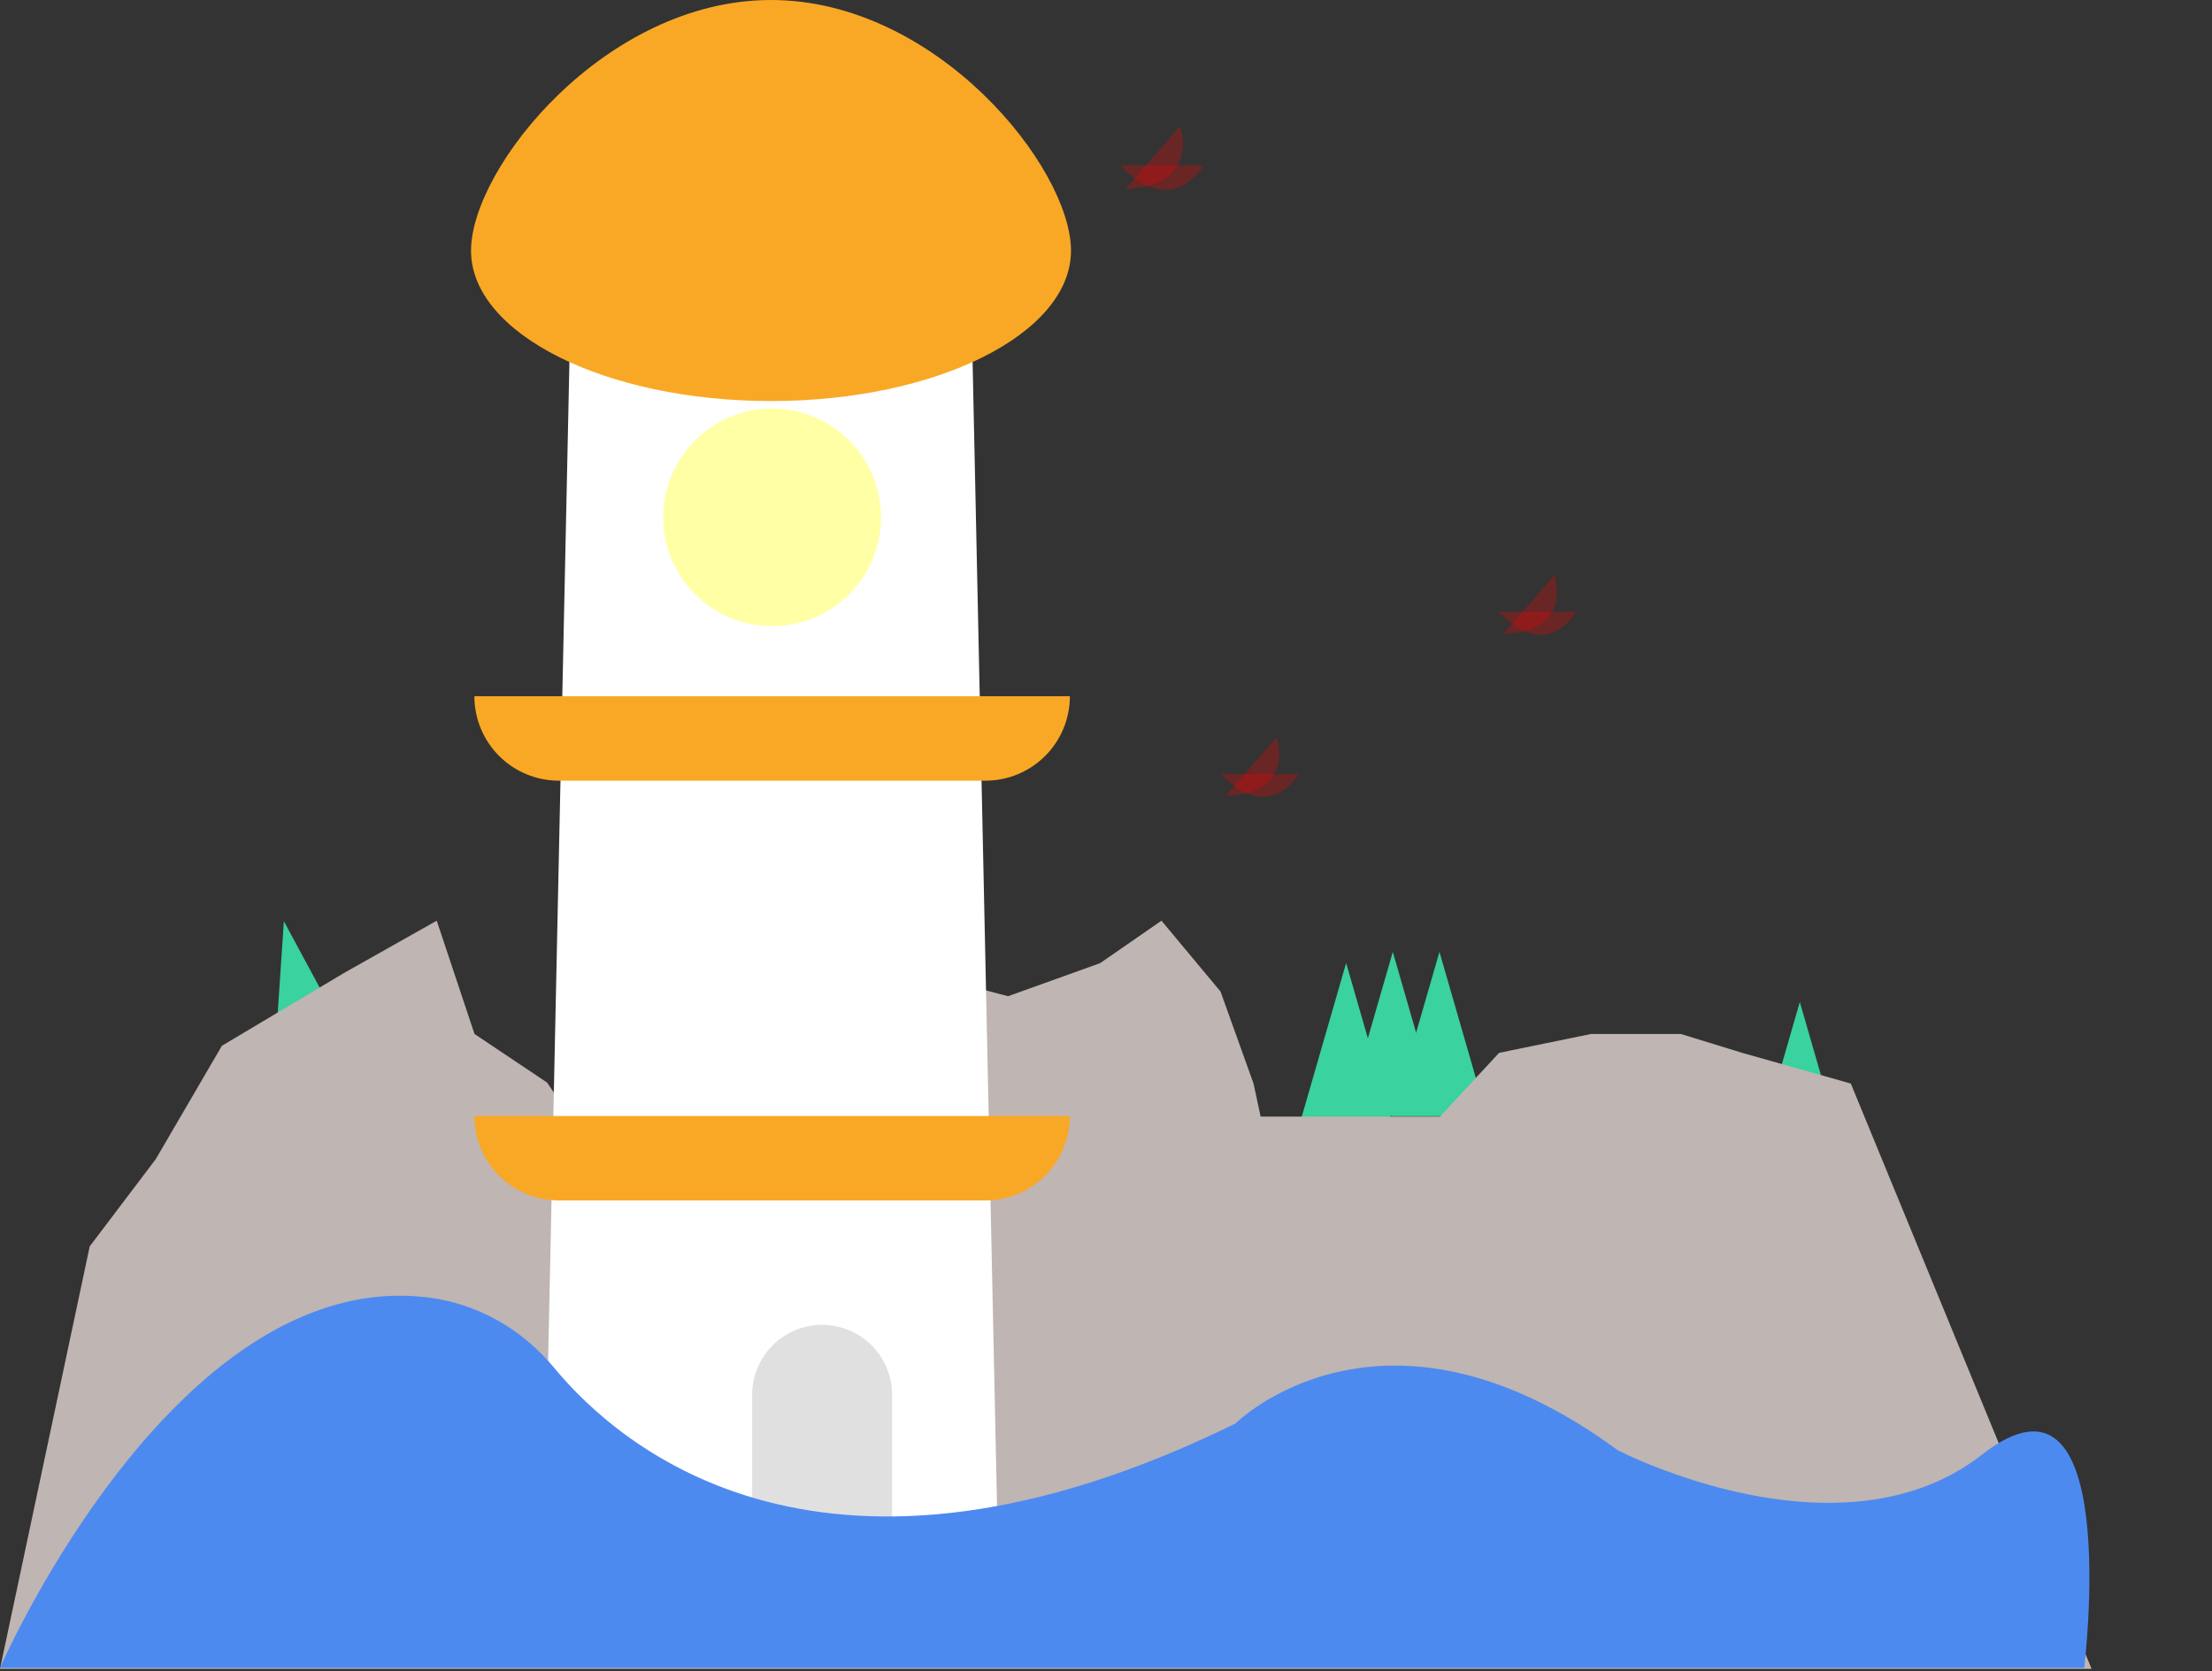 <svg width="937" height="708" viewBox="0 0 937 708" fill="none" xmlns="http://www.w3.org/2000/svg">
<rect x="0" y="0" width="937" height="708" fill="#333333" stroke="none"/>
<g id="lighthouse" clip-path="url(#clip0)">
<g id="middle-trees">
<path id="Vector" d="M570.22 408.02L580.26 442.79L590.3 477.56H570.22H550.14L560.18 442.79L570.22 408.02Z" fill="#3AD29F"/>
<path id="Vector_2" d="M589.99 403.31L600.02 438.08L610.06 472.86H589.99H569.91L579.95 438.08L589.99 403.31Z" fill="#3AD29F"/>
<path id="Vector_3" d="M609.75 403.31L619.79 438.08L629.83 472.86H609.75H589.67L599.71 438.08L609.75 403.31Z" fill="#3AD29F"/>
</g>
<path id="right-tree" d="M762.4 424.54L772.44 459.31L782.48 494.09H762.4H742.32L752.36 459.31L762.4 424.54Z" fill="#3AD29F"/>
<path id="left-tree" d="M120.25 390.33L137.44 422.18L154.63 454.03L135.02 458.29L115.4 462.56L117.82 426.44L120.25 390.33Z" fill="#3AD29F"/>
<path id="mountain" d="M0 707.09L38 528.09L66 491.09L94 443.09L146 412.09L185 390.09L201 438.09L231.74 458.67L251 487.09L281 477.09L319 446.09L348 438.09L389 412.09L427 422.09L466 408.09L492 390.09L517 420.09L531 459.09L534 473.09H570H610L635 446.09L674 438.09H712L738 446.09L784 459.09L886 707.09H0Z" fill="#BFB5B2"/>
<g id="right-crow">
<path id="Vector_4" opacity="0.3" d="M634.85 259.2H667.79C667.79 259.2 655.38 281.16 634.85 259.2Z" fill="#EA0505"/>
<path id="Vector_5" opacity="0.3" d="M636.84 268.54L658.44 243.67C658.44 243.67 666.88 267.44 636.84 268.54Z" fill="#EA0505"/>
</g>
<g id="middle-crow">
<path id="Vector_6" opacity="0.3" d="M517.2 327.91H550.14C550.14 327.91 537.73 349.87 517.2 327.91Z" fill="#EA0505"/>
<path id="Vector_7" opacity="0.3" d="M519.19 337.25L540.78 312.38C540.78 312.38 549.23 336.15 519.19 337.25Z" fill="#EA0505"/>
</g>
<g id="left-crow">
<path id="Vector_8" class="left-section" opacity="0.3" d="M474.59 70.01H509.92C509.92 70.01 496.61 93.61 474.59 70.01Z" fill="#EA0505"/>
<path id="Vector_9" class="right-section" opacity="0.3" d="M476.72 80.04L499.89 53.35C499.89 53.35 508.95 78.85 476.72 80.04Z" fill="#EA0505"/>
</g>
<g id="lighthouse-main">
<path id="Vector_10" d="M423.08 672.4H230.13L241.42 143.43H411.78L423.08 672.4Z" fill="white"/>
<path id="Vector_11" d="M200.95 472.86H453.2C453.2 482.347 449.431 491.445 442.723 498.153C436.015 504.861 426.917 508.63 417.43 508.63H236.72C227.233 508.63 218.135 504.861 211.427 498.153C204.719 491.445 200.95 482.347 200.95 472.86V472.86Z" fill="#F9A826"/>
<path id="Vector_12" d="M200.95 295H453.2C453.2 304.487 449.431 313.585 442.723 320.293C436.015 327.001 426.917 330.77 417.43 330.77H236.72C227.233 330.77 218.135 327.001 211.427 320.293C204.719 313.585 200.95 304.487 200.95 295V295Z" fill="#F9A826"/>
<path id="window" d="M327.07 265.32C352.541 265.32 373.19 244.671 373.19 219.2C373.19 193.729 352.541 173.08 327.07 173.08C301.599 173.08 280.95 193.729 280.95 219.2C280.95 244.671 301.599 265.32 327.07 265.32Z" fill="#FFFFA5"/>
<path id="door" d="M377.9 672.4H318.6V590.98C318.6 583.116 321.724 575.575 327.284 570.014C332.845 564.454 340.386 561.33 348.25 561.33V561.33C356.113 561.333 363.653 564.457 369.213 570.017C374.773 575.577 377.897 583.117 377.9 590.98V672.4Z" fill="#E0E0E0"/>
<path id="Vector_13" d="M453.67 106.21C453.67 141.4 396.78 169.92 326.6 169.92C256.42 169.92 199.53 141.4 199.53 106.21C199.53 71.02 256.42 0 326.6 0C396.78 0 453.67 71.03 453.67 106.21Z" fill="#F9A826"/>
</g>
<path id="water" d="M882.87 706.668H0C0 706.668 57 575.668 143.4 552.488C155.854 549.076 168.859 548.156 181.67 549.778C202.51 552.428 221.36 563.358 234.75 579.548C263.07 613.788 349.8 688.398 523.33 603.138C523.33 603.138 585.45 541.018 685.22 614.428C691.401 617.502 697.744 620.239 704.22 622.628C734.83 634.198 796.06 650.318 839.59 616.308C899.82 569.248 882.87 706.668 882.87 706.668Z" fill="#4D8AF0"/>
</g>
<defs>
<clipPath id="clip0">
<rect width="936.51" height="707.22" fill="white"/>
</clipPath>
</defs>
</svg>

